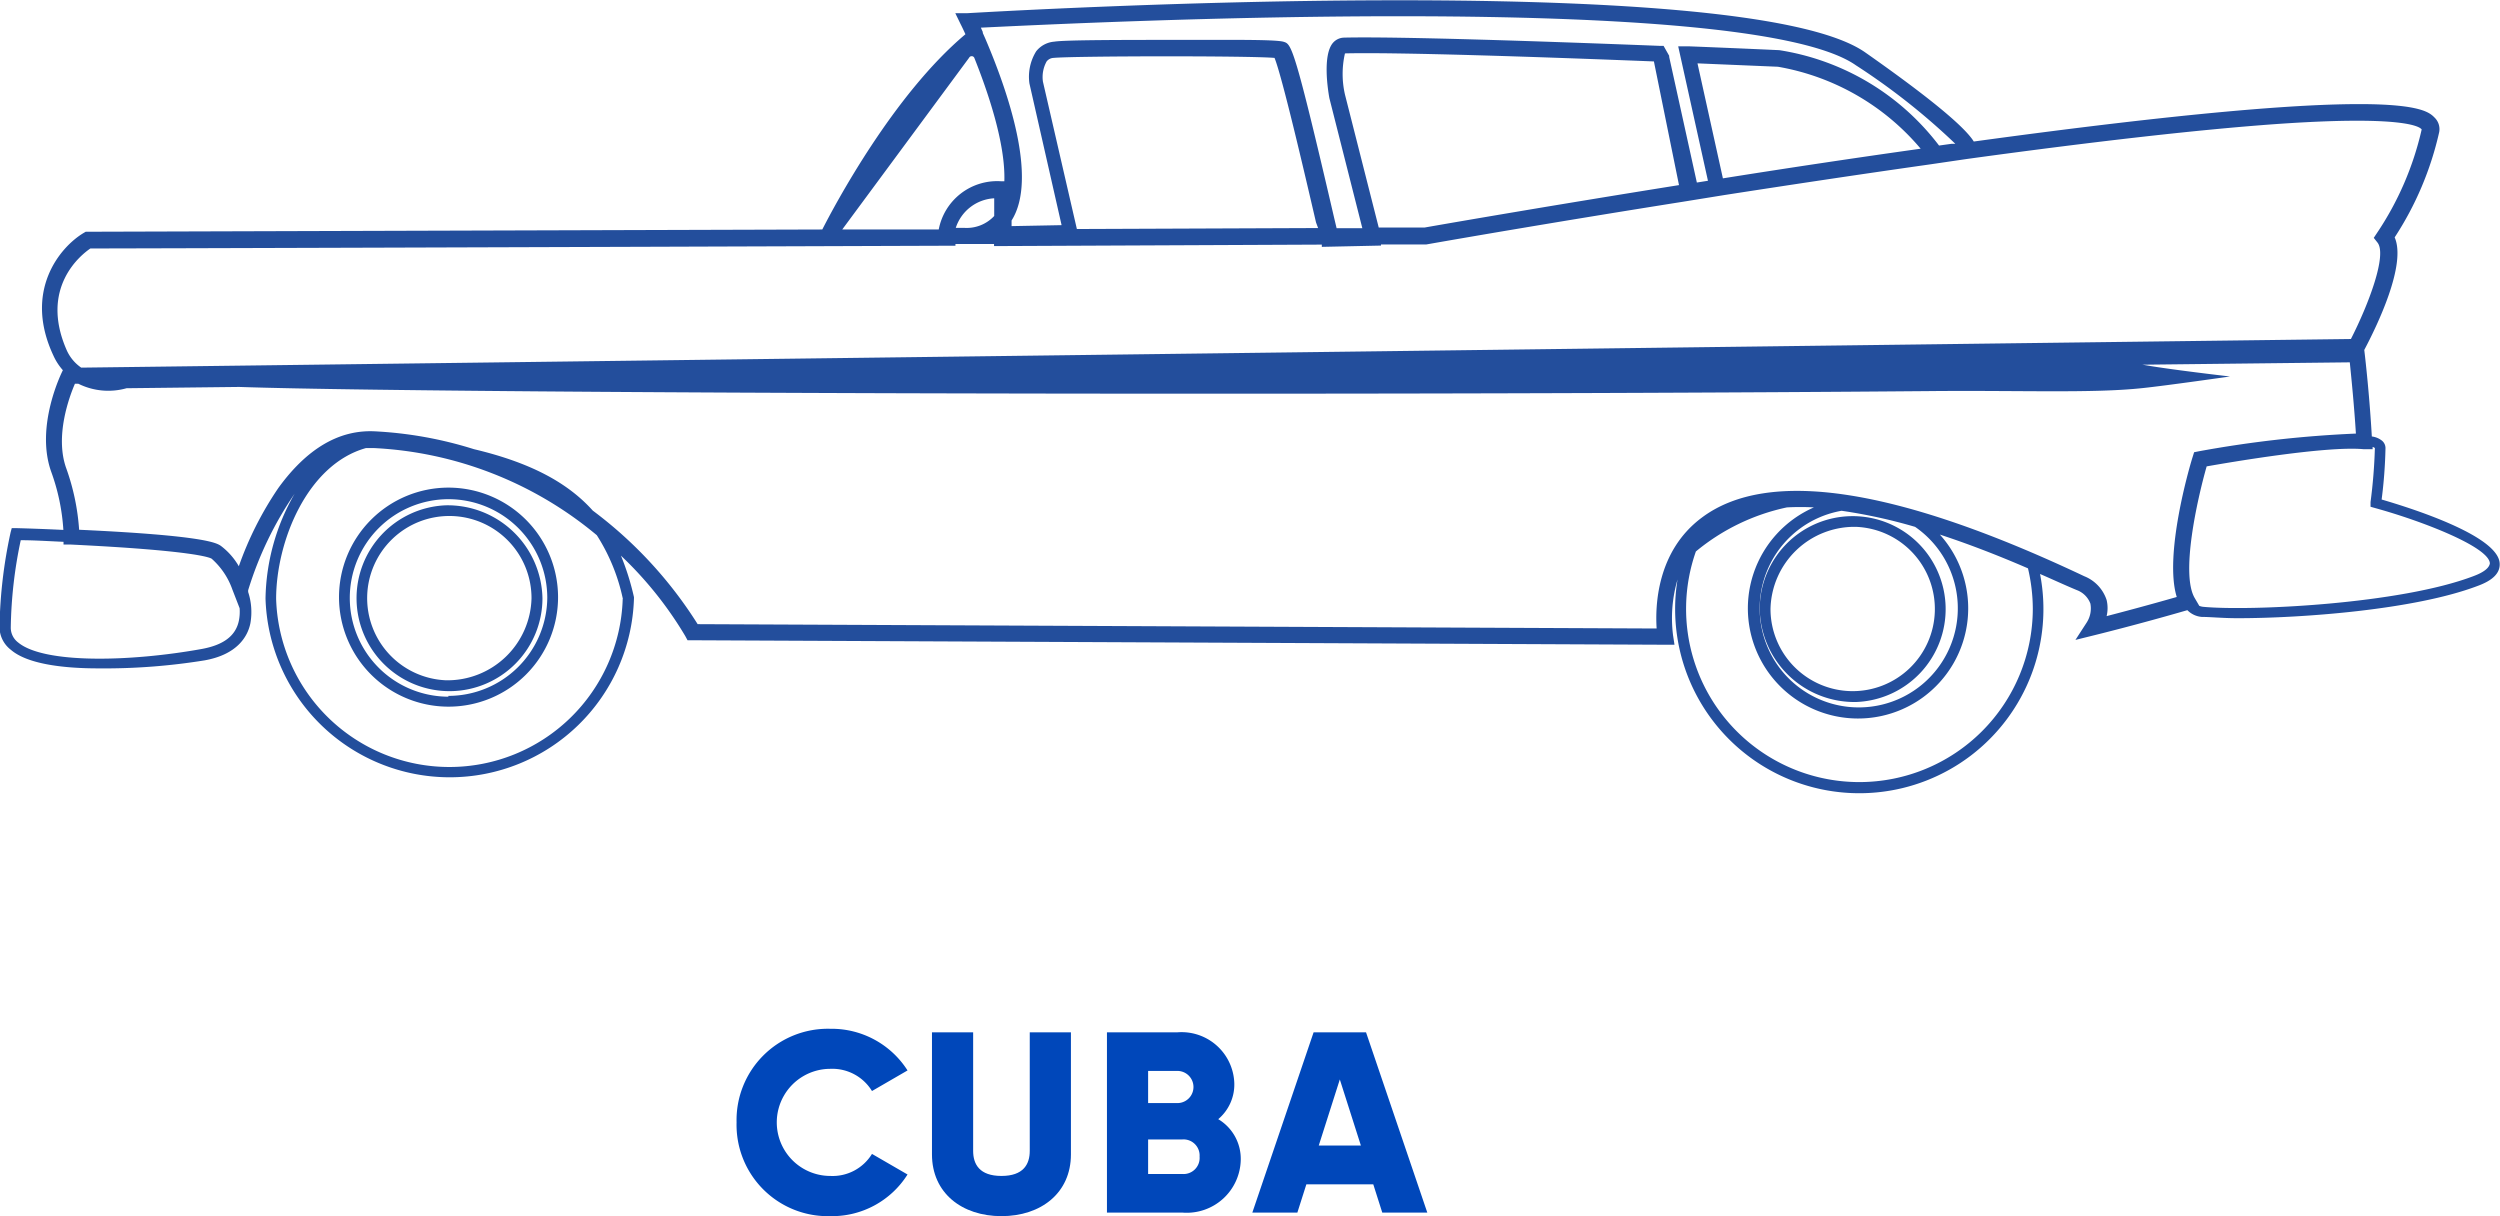 <svg id="Capa_8" data-name="Capa 8" xmlns="http://www.w3.org/2000/svg" viewBox="0 0 155.45 75.62"><defs><style>.cls-1{fill:#0047ba;}.cls-2{fill:#234e9c;}</style></defs><title>CUBA</title><path class="cls-1" d="M5575.07,879.73a5.68,5.68,0,0,1,5.83-5.82,5.6,5.6,0,0,1,4.8,2.59l-2.21,1.28a2.89,2.89,0,0,0-2.59-1.38,3.33,3.33,0,0,0,0,6.66,2.87,2.87,0,0,0,2.59-1.37l2.21,1.28a5.55,5.55,0,0,1-4.8,2.59A5.68,5.68,0,0,1,5575.07,879.73Z" transform="translate(-5529.27 -809.94)"/><path class="cls-1" d="M5587.22,881.72v-7.59h2.56v7.37c0,.84.4,1.56,1.76,1.56s1.76-.72,1.76-1.56v-7.37h2.56v7.59c0,2.4-1.86,3.84-4.32,3.84S5587.22,884.12,5587.22,881.72Z" transform="translate(-5529.27 -809.94)"/><path class="cls-1" d="M5606.42,882.06a3.36,3.36,0,0,1-3.62,3.28h-4.7V874.13h4.38a3.28,3.28,0,0,1,3.54,3.2,2.82,2.82,0,0,1-1,2.2A2.87,2.87,0,0,1,5606.42,882.06Zm-5.76-5.53v2h1.82a1,1,0,0,0,0-2Zm3.2,5.33a1,1,0,0,0-1.06-1.07h-2.14v2.15h2.14A1,1,0,0,0,5603.86,881.86Z" transform="translate(-5529.27 -809.94)"/><path class="cls-1" d="M5614.66,883.58h-4.16l-.56,1.76h-2.8l3.81-11.21h3.26l3.81,11.21h-2.8Zm-.77-2.41-1.31-4.11-1.31,4.11Z" transform="translate(-5529.27 -809.94)"/><path class="cls-2" d="M5557.15,840.26a6.81,6.81,0,1,0,6.82,6.81A6.82,6.82,0,0,0,5557.15,840.26Zm0,13a6.14,6.14,0,1,1,6.15-6.14A6.16,6.16,0,0,1,5557.15,853.21Z" transform="translate(-5529.27 -809.94)"/><path class="cls-2" d="M5557,841.36a5.78,5.78,0,1,0,6,5.78A5.9,5.9,0,0,0,5557,841.36Zm0,10.88a5.11,5.11,0,1,1,5.32-5.1A5.23,5.23,0,0,1,5557,852.24Z" transform="translate(-5529.27 -809.94)"/><path class="cls-2" d="M5677.36,841a29.54,29.54,0,0,0,.24-3.2.6.6,0,0,0-.22-.46,1.25,1.25,0,0,0-.63-.26c-.13-2.3-.37-4.57-.47-5.38.78-1.47,2.64-5.3,1.89-7a19.93,19.93,0,0,0,2.77-6.55,1,1,0,0,0-.28-.89c-.58-.59-2.1-2.16-28.66,1.48-.41-.66-1.83-2.09-6.75-5.54-7.52-5.28-53.86-2.55-55.83-2.44l-.75,0,.33.68s.12.23.3.63c-4.49,3.77-8.14,10.65-8.9,12.14l-45.66.14h-.14l-.12.07c-1.48.88-3.78,3.62-1.88,7.65a3.6,3.6,0,0,0,.58.89l0,0c-.08.15-1.74,3.5-.72,6.33a12.9,12.9,0,0,1,.75,3.6c-1.43-.07-2.55-.1-2.89-.11H5530l-.07.26a29.75,29.75,0,0,0-.69,5.87,1.79,1.79,0,0,0,.7,1.43c1,.87,3.17,1.16,5.45,1.16A38.93,38.93,0,0,0,5542,851c2-.36,2.67-1.46,2.84-2.31a4,4,0,0,0-.14-1.94l0-.11a22,22,0,0,1,2.89-6,13.45,13.45,0,0,0-1.81,6.51,11.46,11.46,0,0,0,22.91,0v-.08a16,16,0,0,0-.81-2.58,23.21,23.21,0,0,1,4,5l.14.26,60.78.28h.59l-.09-.59a8.55,8.55,0,0,1,.28-3.47,11.32,11.32,0,0,0-.15,1.84,11.45,11.45,0,1,0,22.69-2.18c.74.32,1.49.67,2.28,1a1.43,1.43,0,0,1,.85.84,1.62,1.62,0,0,1-.23,1.18l-.7,1.08,1.25-.31s2.61-.64,5.71-1.54a1.41,1.41,0,0,0,.9.42c.53,0,1.29.08,2.22.08,4,0,11-.52,14.91-2,1-.36,1.42-.83,1.39-1.4C5684.63,843.23,5679.07,841.5,5677.36,841Zm-32.69-27a41.42,41.42,0,0,1,6.18,4.88l-.22,0-.79.11a15.47,15.47,0,0,0-9.93-5.93h0s-2.32-.11-5.64-.24l-.65,0,1.85,8.36-.69.11-1.72-7.81v-.07l-.35-.62-.28,0c-7.14-.28-16.33-.59-19.6-.51a.94.94,0,0,0-.69.34c-.62.76-.32,2.81-.21,3.42l2.05,8.09h-1.6l-.14-.59c-2.51-10.81-2.67-10.85-3.15-11s-3.19-.12-6.26-.12c-3.53,0-7.37,0-8,.11a1.59,1.59,0,0,0-1.13.6,3,3,0,0,0-.42,2l2,8.81-3.11.06v-.35h0c1.65-2.6-.24-8.05-1.63-11.3h0l-.16-.36,0-.06-.12-.27C5596.33,811.37,5637.94,809.28,5644.67,814Zm4,5.19c-4.2.59-8.38,1.22-12.27,1.84l-1.58-7.15,5,.21A14.93,14.93,0,0,1,5648.7,819.19Zm-15,2.26c-7.38,1.18-13.38,2.21-15.83,2.64H5615l-2.1-8.27a5.72,5.72,0,0,1,0-2.56c3.24-.08,12.16.22,19.21.5Zm-22.44,2.67-15,.06-2.11-9.16a2,2,0,0,1,.23-1.26.58.58,0,0,1,.43-.22c1.25-.12,12.08-.14,13.74,0,.46,1.12,1.83,7,2.58,10.23Zm-21.7-10.59a.18.18,0,0,1,.32,0c.8,2,1.95,5.29,1.87,7.68h-.22a3.7,3.7,0,0,0-3.86,3l-6,0Zm-.84,10.61h0a2.66,2.66,0,0,1,2.4-1.87v1.1a2.34,2.34,0,0,1-1.84.74h-.55Zm-53.87,1.25c2.2,0,28.37-.08,53.32-.17h.54v-.11h.33l2.07,0v.13h.5l19.88-.09,0,.14,3.68-.08,0-.07,2.73,0h.09c2.44-.43,8.48-1.47,15.92-2.65h0l2.6-.42c4.06-.63,8.44-1.29,12.81-1.91h0l2.25-.33c8-1.1,14.46-1.83,19.18-2.17,7.91-.56,9,.14,9.13.33a19.12,19.12,0,0,1-2.78,6.44l-.2.3.23.29c.61.76-.53,3.8-1.65,6l-141.13,1.78a2.6,2.6,0,0,1-.9-1.08C5531.71,827.84,5534.3,825.79,5534.89,825.39Zm127,7.17h0ZM5544.13,848.5c-.19,1-1,1.55-2.3,1.79-4.47.81-9.83.93-11.43-.4a1.15,1.15,0,0,1-.46-.92,27.82,27.82,0,0,1,.62-5.44c.82,0,1.72.06,2.66.1v.17l.46,0c7.59.37,8.62.8,8.75.88a4.59,4.59,0,0,1,1.29,1.92l.45,1.16A2.88,2.88,0,0,1,5544.13,848.5Zm23.86-1.32a10.78,10.78,0,0,1-21.55,0c0-3.57,1.93-8.36,5.59-9.38h.47a23.39,23.39,0,0,1,13.88,5.42A11.89,11.89,0,0,1,5568,847.18Zm76.9,11.39a10.77,10.77,0,0,1-10.17-14.34,13.15,13.15,0,0,1,5.66-2.74,15.93,15.93,0,0,1,1.68,0,6.85,6.85,0,1,0,7.83,1.69c1.65.54,3.47,1.23,5.48,2.1a11.12,11.12,0,0,1,.3,2.51A10.79,10.79,0,0,1,5644.89,858.57Zm-1.11-16.87a33.13,33.13,0,0,1,4.57,1,6.16,6.16,0,1,1-4.57-1Zm20.84,5.36c-1.81.52-3.4.94-4.36,1.19a2.17,2.17,0,0,0,0-1,2.39,2.39,0,0,0-1.39-1.48c-11.67-5.52-19.68-6.74-23.8-3.63-2.8,2.1-2.88,5.52-2.79,6.88l-59.63-.27a26.26,26.26,0,0,0-6.52-7.06c-1.59-1.77-3.93-3-7.39-3.82a24.63,24.63,0,0,0-6.16-1.11c-2.23-.11-4.23,1.08-6,3.52a21,21,0,0,0-2.46,4.87,4.22,4.22,0,0,0-1.12-1.27c-.27-.18-1-.64-8.81-1a14.13,14.13,0,0,0-.8-3.82c-.72-2,.19-4.45.54-5.26h.21a4.18,4.18,0,0,0,3,.28l7-.08c7.28.25,32.2.42,60.6.42,16.75,0,32.49-.06,44.33-.16,5.76-.06,10.3.15,13.44-.19,1.52-.16,5.42-.72,5.42-.72s-3.9-.45-5.41-.73c-.1,0-.21,0-.31,0l13.17-.15c.1,1,.27,2.68.38,4.43A70.6,70.6,0,0,0,5666,838l-.3.06-.09.29C5665.4,839,5663.82,844.47,5664.62,847.06Zm18.46-1.3c-4.58,1.75-13.93,2.19-16.83,1.91a.86.86,0,0,1-.23-.06l-.28-.48c-.89-1.49.16-6.16.74-8.19,1.42-.25,7.41-1.28,9.74-1.07l.58,0v-.14a.37.37,0,0,1,.14.07,32.78,32.78,0,0,1-.27,3.36l0,.29.28.08c2.94.81,7.09,2.42,7.14,3.44C5684.05,845.26,5683.7,845.53,5683.08,845.76Z" transform="translate(-5529.27 -809.94)"/><path class="cls-2" d="M5644.69,853.59a5.78,5.78,0,1,0-6-5.78A5.89,5.89,0,0,0,5644.69,853.59Zm0-10.89a5.11,5.11,0,1,1-5.33,5.11A5.22,5.22,0,0,1,5644.69,842.7Z" transform="translate(-5529.27 -809.94)"/></svg>